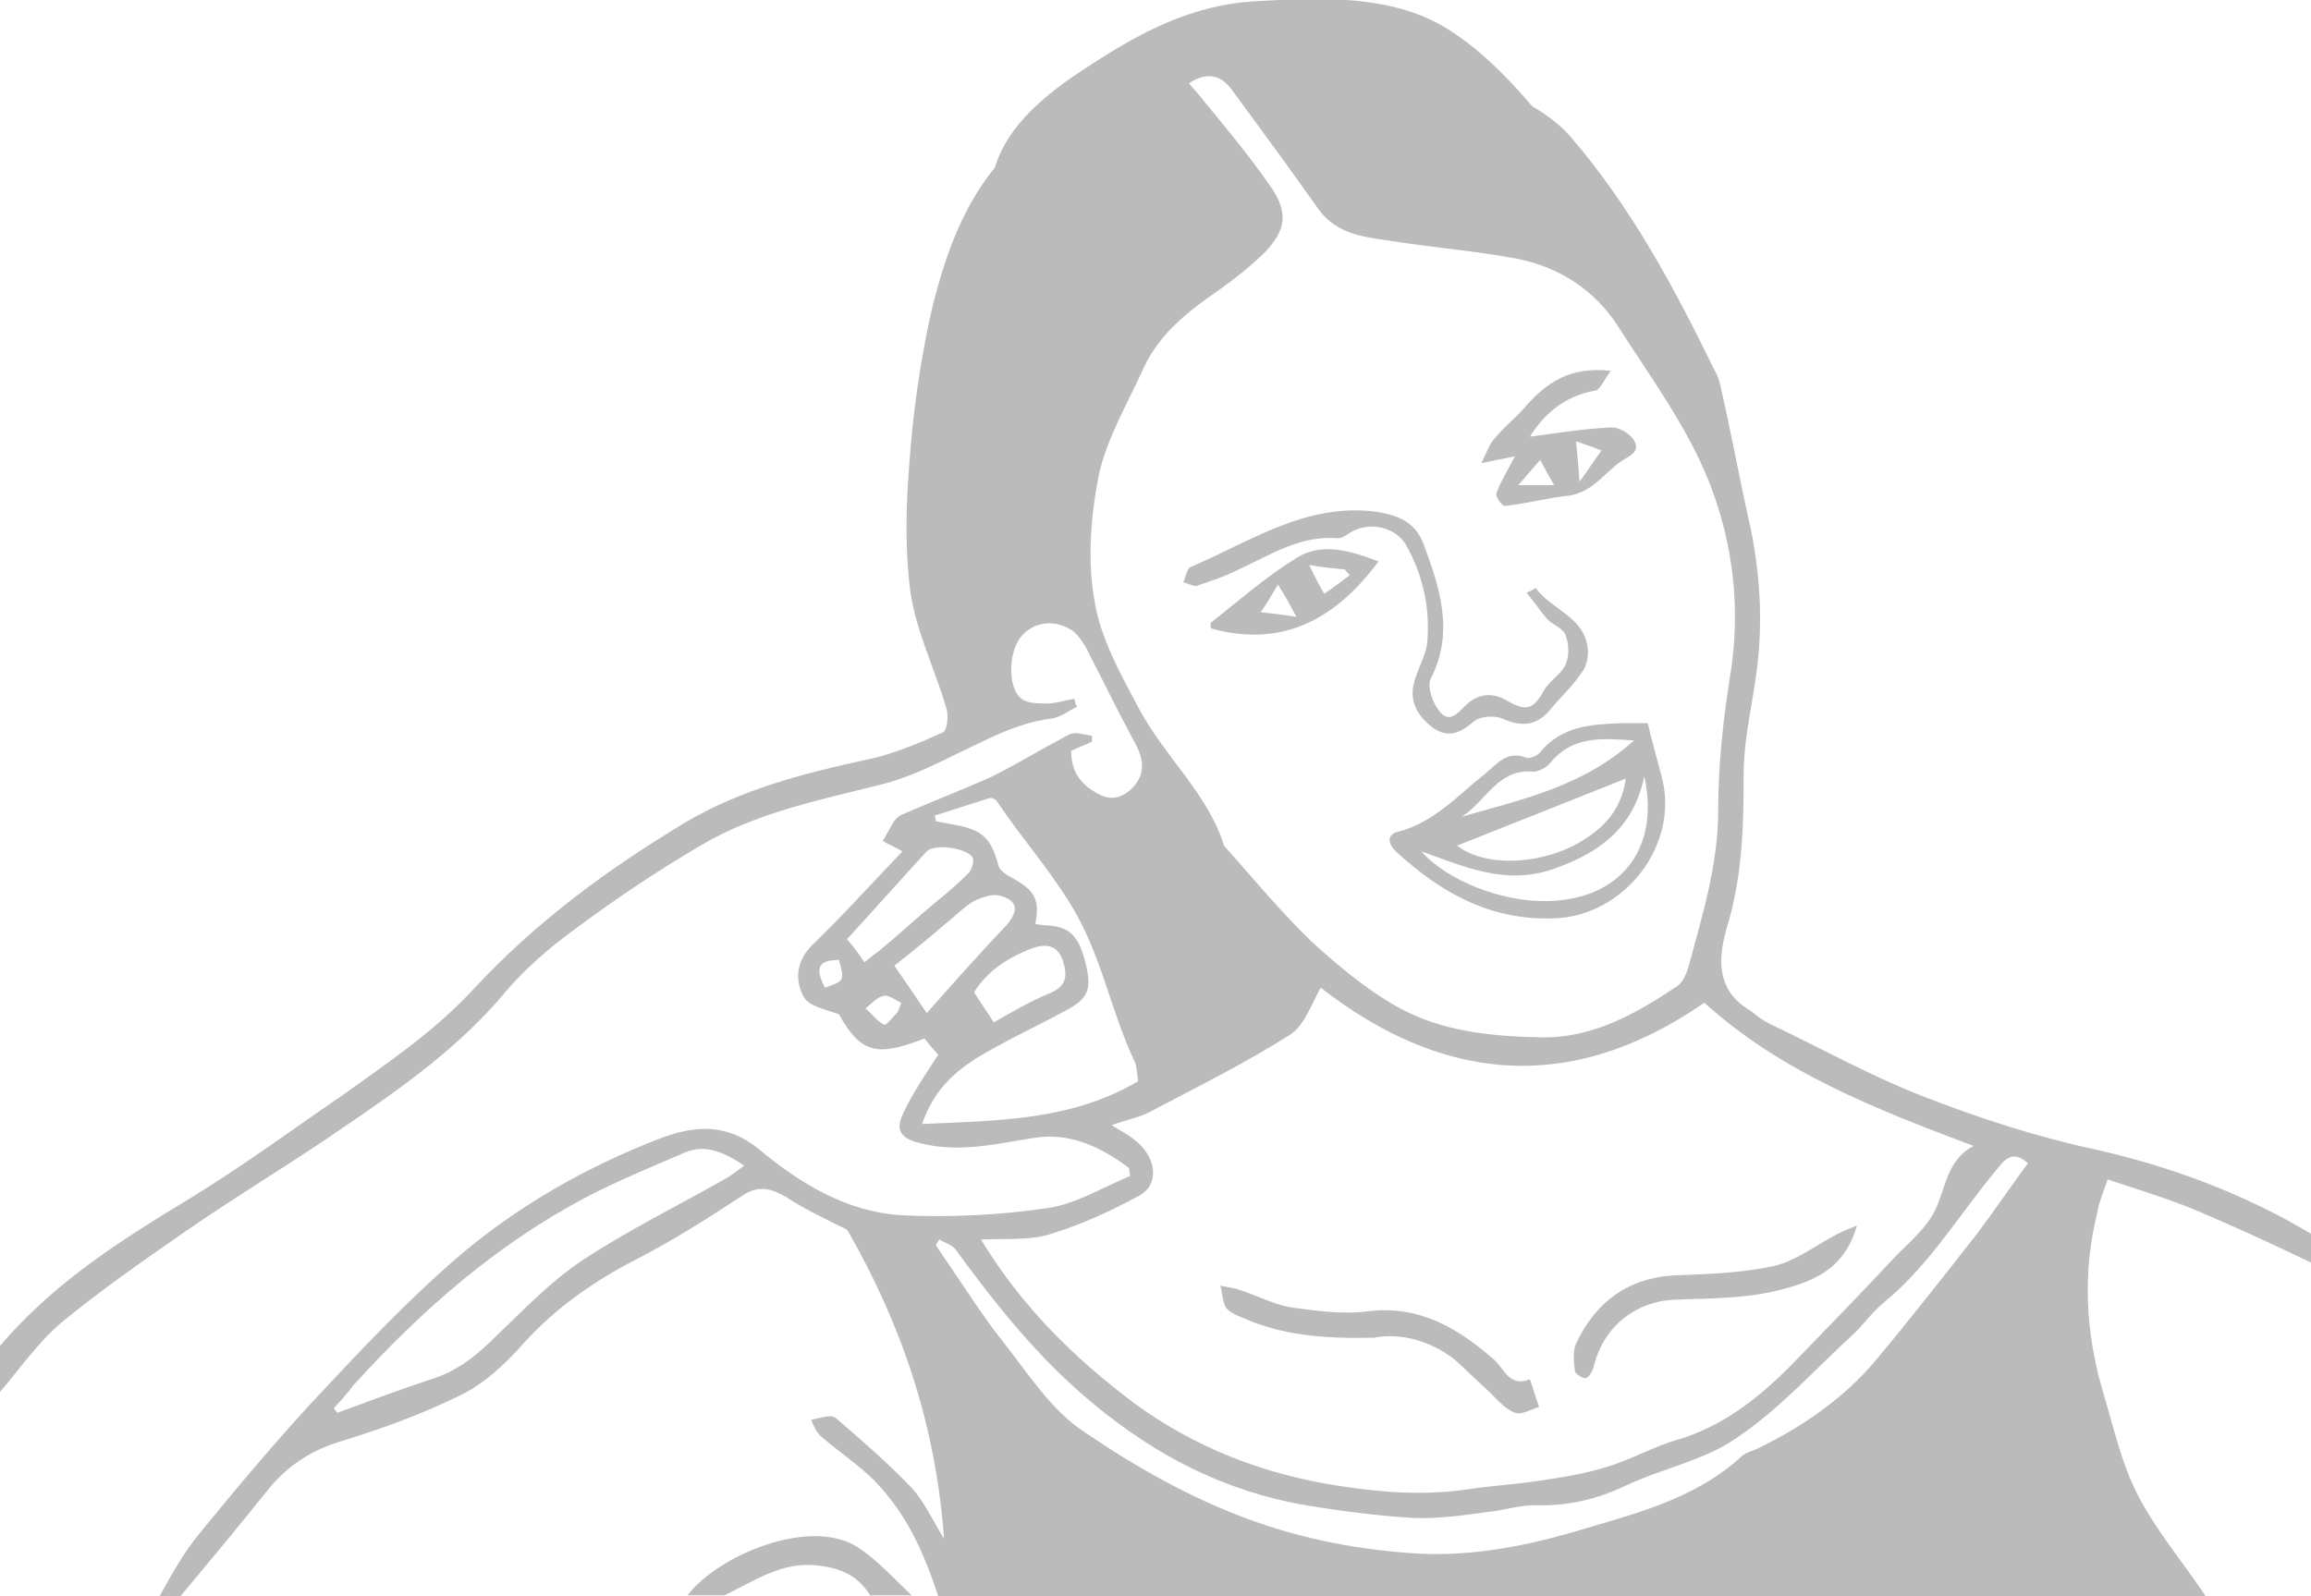 <?xml version="1.0" encoding="utf-8"?>
<!-- Generator: Adobe Illustrator 21.1.0, SVG Export Plug-In . SVG Version: 6.00 Build 0)  -->
<svg version="1.1" id="Layer_1" xmlns="http://www.w3.org/2000/svg" xmlns:xlink="http://www.w3.org/1999/xlink" x="0px" y="0px"
	 width="200px" height="138.2px" viewBox="0 0 200 138.2" style="enable-background:new 0 0 200 138.2;" xml:space="preserve">
<style type="text/css">
	.st0{fill:#BBBBBB;}
</style>
<g id="itchy-ear-lady">
	<path class="st0" d="M182.4,102.1c2.4,0.8,4.7,1.5,7,2.4c3.6,1.5,7.3,3.2,10.6,4.8v-2.5c-5.7-3.4-12-5.8-18.7-7.3
		c-5.1-1.1-10-2.7-14.9-4.6c-4.6-1.8-8.9-4.2-13.3-6.3c-0.6-0.3-1.1-0.7-1.6-1.1c-3.1-1.8-2.8-4.7-2-7.4c1.3-4.3,1.4-8.7,1.4-13.1
		c0-2.7,0.6-5.3,1-8c0.7-4.5,0.5-8.9-0.4-13.3c-0.9-3.9-1.6-7.9-2.5-11.8c-0.1-0.6-0.3-1.3-0.6-1.8c-3.5-7.2-7.3-14.3-12.6-20.4
		c-0.9-1-2-1.8-3.2-2.5c-2.2-2.6-4.7-5.1-7.5-6.8c-4.8-2.9-10.9-2.6-16.3-2.3C103,0.4,98.5,2.9,93.8,6c-3.2,2.1-6.6,4.8-7.7,8.5
		c-3,3.7-4.5,8.2-5.6,12.9c-0.9,4.2-1.5,8.4-1.8,12.7c-0.3,3.7-0.4,7.5,0.1,11.2c0.5,3.4,2.1,6.6,3.1,10c0.2,0.6,0.1,1.9-0.3,2.1
		c-2,0.9-4.1,1.8-6.3,2.3c-5.6,1.2-11.1,2.6-16,5.5c-3.3,2-6.5,4.1-9.6,6.5s-6,5-8.7,7.9c-3.3,3.6-7.3,6.3-11.2,9.1
		c-4.4,3-8.7,6.2-13.3,9C10.4,107.4,4.7,111,0,116.5v4c1.7-2,3.3-4.3,5.3-6c3.4-2.8,7-5.3,10.6-7.8c4.6-3.2,9.5-6.1,14.1-9.3
		c5-3.4,9.9-6.9,13.8-11.6c1.7-2,3.8-3.8,6-5.4c3.5-2.6,7.2-5.1,11-7.3c4.6-2.7,9.9-3.8,15.1-5.1c2.2-0.5,4.4-1.5,6.4-2.5
		c2.8-1.3,5.5-2.9,8.7-3.3c0.8-0.1,1.5-0.7,2.2-1C93.1,61,93,60.7,93,60.5c-0.8,0.1-1.6,0.4-2.4,0.4s-1.8,0-2.3-0.5
		c-1.1-1-1-3.9,0-5.2s2.7-1.6,4.2-0.8c0.6,0.3,1,0.9,1.4,1.5c1.4,2.7,2.7,5.4,4.1,8c0.8,1.4,1.3,2.7,0.2,4.1c-0.8,0.9-1.8,1.4-3,0.8
		c-1.6-0.8-2.5-1.9-2.5-3.8c0.6-0.3,1.2-0.5,1.8-0.8c0-0.2,0-0.3,0-0.5c-0.7-0.1-1.5-0.4-2-0.1c-2.1,1.1-4.1,2.3-6.2,3.4
		c-0.4,0.2-0.8,0.4-1.3,0.6c-2.3,1-4.6,1.9-6.9,2.9c-0.3,0.1-0.6,0.4-0.8,0.7c-0.3,0.5-0.6,1.1-0.9,1.6c0.5,0.3,1,0.5,1.7,0.9
		c-2.5,2.6-5.1,5.5-7.8,8.1c-1.4,1.4-1.5,3-0.8,4.4c0.4,0.9,2,1.2,3.1,1.6c1.9,3.4,3.3,3.7,7.4,2.1c0.4,0.5,0.9,1.1,1.2,1.4
		c-1.1,1.7-2.2,3.3-3,5c-0.8,1.6-0.2,2.3,1.6,2.7c3.3,0.8,6.5,0,9.7-0.5c3.1-0.5,5.8,0.8,8.2,2.6c0,0.2,0.1,0.5,0.1,0.7
		c-2.4,1-4.8,2.5-7.3,2.8c-4.1,0.6-8.4,0.8-12.5,0.6c-4.7-0.3-8.7-2.7-12.3-5.7c-2.8-2.3-5.6-2.1-8.7-0.9c-6.2,2.4-12,5.7-17,9.9
		c-4.7,4-8.9,8.5-13.1,13c-3.3,3.6-6.5,7.4-9.6,11.2c-1.4,1.7-2.4,3.5-3.5,5.5h1.8c2.5-3,5-6,7.4-9c1.7-2.2,3.8-3.6,6.4-4.4
		c3.6-1.1,7.2-2.4,10.6-4.1c2-1,3.8-2.7,5.3-4.4c2.8-3.1,6.1-5.4,9.8-7.3c3.1-1.6,6.1-3.5,9-5.4c1.4-1,2.5-0.8,3.9,0
		c1.5,1,3.2,1.8,4.8,2.6c0.2,0.1,0.5,0.2,0.6,0.4c4.7,8.2,7.6,16.9,8.3,26.6c-1-1.6-1.7-3.2-2.8-4.4c-2-2.1-4.2-4-6.4-5.9
		c-0.2-0.2-0.4-0.3-0.6-0.3c-0.6,0-1.1,0.2-1.7,0.3c0.2,0.5,0.4,1,0.8,1.4c1.5,1.3,3.3,2.5,4.7,3.9c2.7,2.8,4.2,6,5.5,10h109.7
		c-2-3-4.3-5.7-5.9-8.8c-1.4-2.7-2.1-5.9-3-8.9c-1.5-5.1-1.8-10.3-0.5-15.5C181.6,104.2,182,103.3,182.4,102.1z M62.5,102.2
		c-4.1,2.3-8.3,4.4-12.1,6.9c-2.7,1.8-5,4.2-7.4,6.5c-1.7,1.7-3.4,3.1-5.7,3.8c-2.7,0.9-5.4,1.9-8.1,2.9c-0.1-0.1-0.2-0.2-0.3-0.4
		c0.6-0.7,1.2-1.3,1.7-2c5.9-6.5,12.4-12.2,20.2-16.3c2.7-1.4,5.6-2.6,8.4-3.8c1.8-0.8,3.4-0.1,5.2,1.1
		C63.6,101.5,63.1,101.9,62.5,102.2z M98.6,61.4c-1.6-3-3.4-6.2-3.9-9.5c-0.6-3.5-0.3-7.3,0.4-10.8c0.7-3.2,2.5-6.2,3.9-9.3
		c1.4-3,3.9-4.9,6.5-6.7c1.4-1,2.8-2.1,4-3.3c1.8-1.9,2-3.4,0.5-5.6c-2-2.9-4.3-5.6-6.5-8.3c-0.2-0.2-0.4-0.4-0.6-0.7
		c1.7-1.1,2.9-0.6,3.8,0.7c2.5,3.4,5,6.8,7.4,10.2c1.5,2.1,3.8,2.4,5.9,2.7c3.7,0.6,7.6,0.9,11.3,1.6c3.6,0.7,6.7,2.7,8.7,5.8
		c2.8,4.4,6,8.7,7.9,13.5c2.1,5.3,2.8,11.1,1.8,17c-0.6,3.8-1,7.6-1,11.4c0,4.8-1.4,9.2-2.6,13.7c-0.2,0.6-0.5,1.3-1,1.6
		c-3.6,2.4-7.3,4.5-11.8,4.4c-4.3-0.1-8.5-0.5-12.3-2.6c-2.7-1.5-5.2-3.6-7.5-5.7c-2.6-2.5-5-5.4-7.4-8.1c-0.1-0.1-0.2-0.2-0.2-0.3
		C104.5,68.7,100.8,65.5,98.6,61.4z M71.4,85.5c-0.9-1.7-0.6-2.4,1.2-2.4C73.1,84.9,73.1,84.9,71.4,85.5z M73.3,81.3
		c2.3-2.5,4.6-5.1,6.9-7.6c0.7-0.7,3.6-0.3,4,0.6c0.1,0.3-0.1,0.9-0.3,1.2c-0.9,0.9-1.8,1.7-2.8,2.5c-1.7,1.4-3.3,2.9-5,4.3
		c-0.4,0.3-0.8,0.6-1.3,1C74.3,82.5,73.8,81.9,73.3,81.3z M77.7,87.6c-0.4,0.4-1,1.2-1.2,1.1c-0.6-0.3-1-0.9-1.6-1.4
		c0.5-0.4,1-1,1.6-1.1c0.4-0.1,1,0.4,1.5,0.6C77.9,87.1,77.8,87.3,77.7,87.6z M80.2,87.7c-1.2-1.8-1.9-2.8-2.8-4.1
		c1.4-1.1,3-2.4,4.5-3.7c0.8-0.6,1.5-1.4,2.4-1.9c0.6-0.3,1.5-0.6,2.1-0.5c1.7,0.4,1.8,1.3,0.7,2.6C84.8,82.5,82.6,85,80.2,87.7z
		 M89.3,82.1c1.1-0.4,2.2-0.4,2.7,1.1c0.4,1.3,0.3,2.2-1.2,2.8c-1.7,0.7-3.2,1.6-4.8,2.5c-0.6-0.9-1.1-1.7-1.7-2.6
		C85.4,84.1,87.2,82.9,89.3,82.1z M79.8,97.3c1-2.9,2.7-4.4,4.7-5.7c2.5-1.5,5.1-2.7,7.7-4.1c1.9-1,2.3-1.8,1.8-3.9
		c-0.6-2.6-1.4-3.4-3.5-3.5c-0.3,0-0.6-0.1-0.9-0.1c0.4-2.1,0-2.9-2-4c-0.5-0.3-1.1-0.6-1.2-1.1c-0.6-2.3-1.4-3.1-3.8-3.5
		c-0.5-0.1-1-0.2-1.6-0.3c0-0.2-0.1-0.3-0.1-0.5c1.6-0.5,3.1-1,4.7-1.5c0.2-0.1,0.6,0.1,0.7,0.3c2,3,4.4,5.7,6.3,8.8
		c2.7,4.3,3.5,9.3,5.6,13.7c0.2,0.5,0.2,1.1,0.3,1.7C92.7,97,86.5,97,79.8,97.3z M91,106.8c2.6-0.8,5.2-2,7.6-3.3
		c1.8-1,1.5-3.4-0.5-4.9c-0.5-0.4-1.1-0.7-1.9-1.2c1.4-0.5,2.6-0.7,3.6-1.3c4-2.1,8-4.1,11.8-6.5c1.3-0.8,1.9-2.7,2.7-4.1
		c10.4,8.1,21.5,9.4,33.2,1.3c6.6,6,14.8,9.2,23.3,12.4c-2.3,1.2-2.4,3.6-3.3,5.5c-0.7,1.5-2.1,2.7-3.3,3.9c-3,3.2-6.1,6.4-9.2,9.6
		c-2.8,2.8-5.8,5.2-9.7,6.4c-2.2,0.6-4.2,1.8-6.3,2.4c-1.9,0.6-3.9,0.9-5.9,1.2s-3.9,0.4-5.9,0.7c-3.9,0.6-7.7,0.3-11.5-0.3
		c-6.4-1-12.3-3.3-17.5-7.1c-5.2-3.9-9.8-8.4-13.3-14.2C87.1,107.2,89.2,107.4,91,106.8z M171.1,106.8c-2.9,3.7-5.8,7.4-8.8,11
		c-2.8,3.3-6.3,5.7-10.2,7.6c-0.4,0.2-0.9,0.3-1.3,0.6c-4.2,3.9-9.6,5.1-14.9,6.7c-4.2,1.2-8.6,2-13,1.8c-5.1-0.3-10-1.2-14.9-3
		c-5.1-1.9-9.7-4.5-14.1-7.5c-2.8-1.8-4.8-4.9-6.9-7.6c-2-2.5-3.6-5.1-5.4-7.7c-0.2-0.3-0.4-0.6-0.6-0.9c0.1-0.2,0.2-0.4,0.3-0.5
		c0.5,0.3,1.2,0.5,1.5,1c3.5,4.8,7.2,9.4,11.8,13.2c5.4,4.5,11.4,7.6,18.4,8.8c3,0.5,6.1,0.9,9.2,1.1c2.1,0.1,4.3-0.2,6.4-0.5
		c1.4-0.1,2.8-0.6,4.2-0.6c2.8,0.1,5.4-0.5,7.9-1.7c3.2-1.5,6.9-2.2,9.7-4.2c3.7-2.5,6.8-6,10.1-9c0.9-0.9,1.6-1.9,2.6-2.7
		c4-3.3,6.6-7.8,9.9-11.7c0.7-0.9,1.4-1.3,2.5-0.3C174.1,102.6,172.6,104.8,171.1,106.8z"/>
	<path class="st0" d="M59.5,138.1c2.6-3.4,10.3-6.7,14.5-4.3c1.8,1.1,3.3,2.8,4.9,4.3c-1.2,0-2.4,0-3.6,0c-1.1-1.8-2.7-2.4-4.7-2.6
		c-3-0.3-5.4,1.4-7.9,2.6C61.6,138.1,60.5,138.1,59.5,138.1z"/>
	<path class="st0" d="M142.6,62.6c0.4,1.7,0.8,3.1,1.2,4.6c1.6,5.9-3.2,12.1-9.3,12.3c-5.5,0.2-9.8-2.2-13.7-5.8
		c-0.8-0.8-0.7-1.5,0.2-1.7c3.1-0.8,5.1-3.1,7.5-5c1-0.8,1.9-2.1,3.6-1.4c0.3,0.1,1-0.2,1.2-0.5c1.9-2.3,4.5-2.4,7.1-2.5
		C141.2,62.6,142,62.6,142.6,62.6z M123,73.7c2.3,2.6,7.1,4.4,10.9,4.3c6.3-0.1,9.8-4.5,8.4-10.8c-0.9,4.4-3.8,6.6-7.8,8
		C130.3,76.7,126.7,75,123,73.7z M140.7,67.4c-5,2-9.8,3.9-14.6,5.8c2.3,1.8,6.7,1.7,10.1,0C138.6,71.9,140.3,70.3,140.7,67.4z
		 M126.5,70.7c5.2-1.5,10.5-2.6,14.9-6.6c-2.8-0.2-5.3-0.4-7.2,1.9c-0.3,0.4-1,0.8-1.5,0.8C129.6,66.5,128.6,69.4,126.5,70.7z"/>
	<path class="st0" d="M132.9,50.9c1.4,1.9,4.2,2.5,4.5,5.2c0.1,0.7-0.1,1.6-0.5,2.1c-0.8,1.2-1.9,2.2-2.8,3.3
		c-1.2,1.4-2.5,1.4-4.1,0.7c-0.7-0.3-2-0.2-2.5,0.3c-1.2,1-2.2,1.4-3.5,0.5c-1.3-1-2.1-2.3-1.6-4c0.3-1.1,0.9-2.1,1.1-3.2
		c0.3-3-0.3-5.9-1.8-8.6c-1-1.7-3.4-2.1-5-1c-0.3,0.2-0.6,0.4-0.9,0.4c-3.2-0.3-5.8,1.4-8.6,2.7c-1.2,0.6-2.4,1-3.6,1.4
		c-0.3,0.1-0.8-0.2-1.2-0.3c0.2-0.4,0.3-1.1,0.6-1.3c5.2-2.2,10-5.6,16.1-4.8c1.9,0.3,3.4,0.9,4.1,2.8c1.4,3.8,2.7,7.6,0.6,11.7
		c-0.3,0.7,0.2,2.1,0.8,2.8c0.8,1,1.5,0.2,2.2-0.5c1.1-1.1,2.4-1.2,3.7-0.4c1.6,0.9,2.2,0.7,3.1-0.9c0.5-0.9,1.5-1.4,1.9-2.3
		c0.3-0.7,0.3-1.7,0-2.5c-0.2-0.6-1.1-0.9-1.6-1.4c-0.6-0.7-1.2-1.6-1.8-2.3C132.4,51.2,132.6,51.1,132.9,50.9z"/>
	<path class="st0" d="M132.4,37.8c2.3-0.3,4.7-0.7,7.1-0.8c0.7,0,1.7,0.6,2,1.3c0.4,0.9-0.6,1.2-1.3,1.7c-1.4,1-2.4,2.6-4.4,2.9
		c-1.9,0.2-3.7,0.7-5.6,0.9c-0.2,0-0.8-0.8-0.7-1.1c0.4-1.1,1-2,1.6-3.2c-0.9,0.2-1.6,0.3-2.9,0.6c0.5-1,0.7-1.7,1.2-2.2
		c0.8-1,1.9-1.8,2.7-2.8c1.8-2,3.8-3.4,7.3-3c-0.6,0.8-0.9,1.6-1.3,1.7C135.3,34.3,133.6,35.9,132.4,37.8z M136.7,41.7
		c0.8-1.1,1.3-1.9,1.9-2.7c-0.7-0.3-1.4-0.5-2.2-0.8C136.5,39.4,136.6,40.3,136.7,41.7z M134.5,42c-0.4-0.7-0.8-1.4-1.2-2.2
		c-0.6,0.7-1.2,1.4-1.9,2.2C132.6,42,133.5,42,134.5,42z"/>
	<path class="st0" d="M119.3,48.6c-4,5.4-8.7,7.4-14.5,5.8c0-0.2-0.1-0.4,0-0.5c2.4-1.9,4.8-4,7.4-5.6
		C114.4,46.9,116.9,47.7,119.3,48.6z M114.6,51.4c0.6-0.4,1.4-1,2.2-1.6c-0.1-0.2-0.3-0.3-0.4-0.5c-1-0.1-2.1-0.2-3.1-0.4
		C113.8,50,114.2,50.7,114.6,51.4z M110.6,50.6c-0.6,1-1,1.7-1.5,2.4c0.9,0.1,1.9,0.2,3.1,0.4C111.6,52.3,111.3,51.7,110.6,50.6z"/>
	<path class="st0" d="M118.9,115.8c-4.3,0.1-7.9-0.2-11.3-1.7c-0.5-0.2-1.2-0.5-1.5-0.9c-0.3-0.5-0.3-1.3-0.5-1.9
		c0.6,0.1,1.2,0.2,1.8,0.4c1.5,0.5,3,1.3,4.5,1.5c2.2,0.3,4.4,0.6,6.6,0.3c4.4-0.5,7.7,1.5,10.8,4.2c0.9,0.8,1.3,2.4,3.1,1.7
		c0.3,0.8,0.5,1.6,0.8,2.4c-0.7,0.2-1.5,0.7-2.1,0.5c-0.8-0.3-1.5-1.1-2.2-1.8c-1-0.9-2-1.9-3-2.8
		C123.6,115.9,121,115.4,118.9,115.8z"/>
	<path class="st0" d="M160.7,106.1c-1.1,3.9-4,4.9-6.8,5.6s-5.9,0.7-8.8,0.8c-3.6,0.1-6.4,2.4-7.2,5.9c-0.1,0.3-0.4,0.9-0.7,0.9
		s-0.9-0.4-0.9-0.6c-0.1-0.8-0.2-1.7,0.1-2.4c1.7-3.6,4.5-5.7,8.6-5.9c2.8-0.1,5.7-0.2,8.5-0.8c1.8-0.4,3.5-1.7,5.2-2.6
		C159.2,106.7,159.7,106.5,160.7,106.1z"/>
</g>
</svg>

